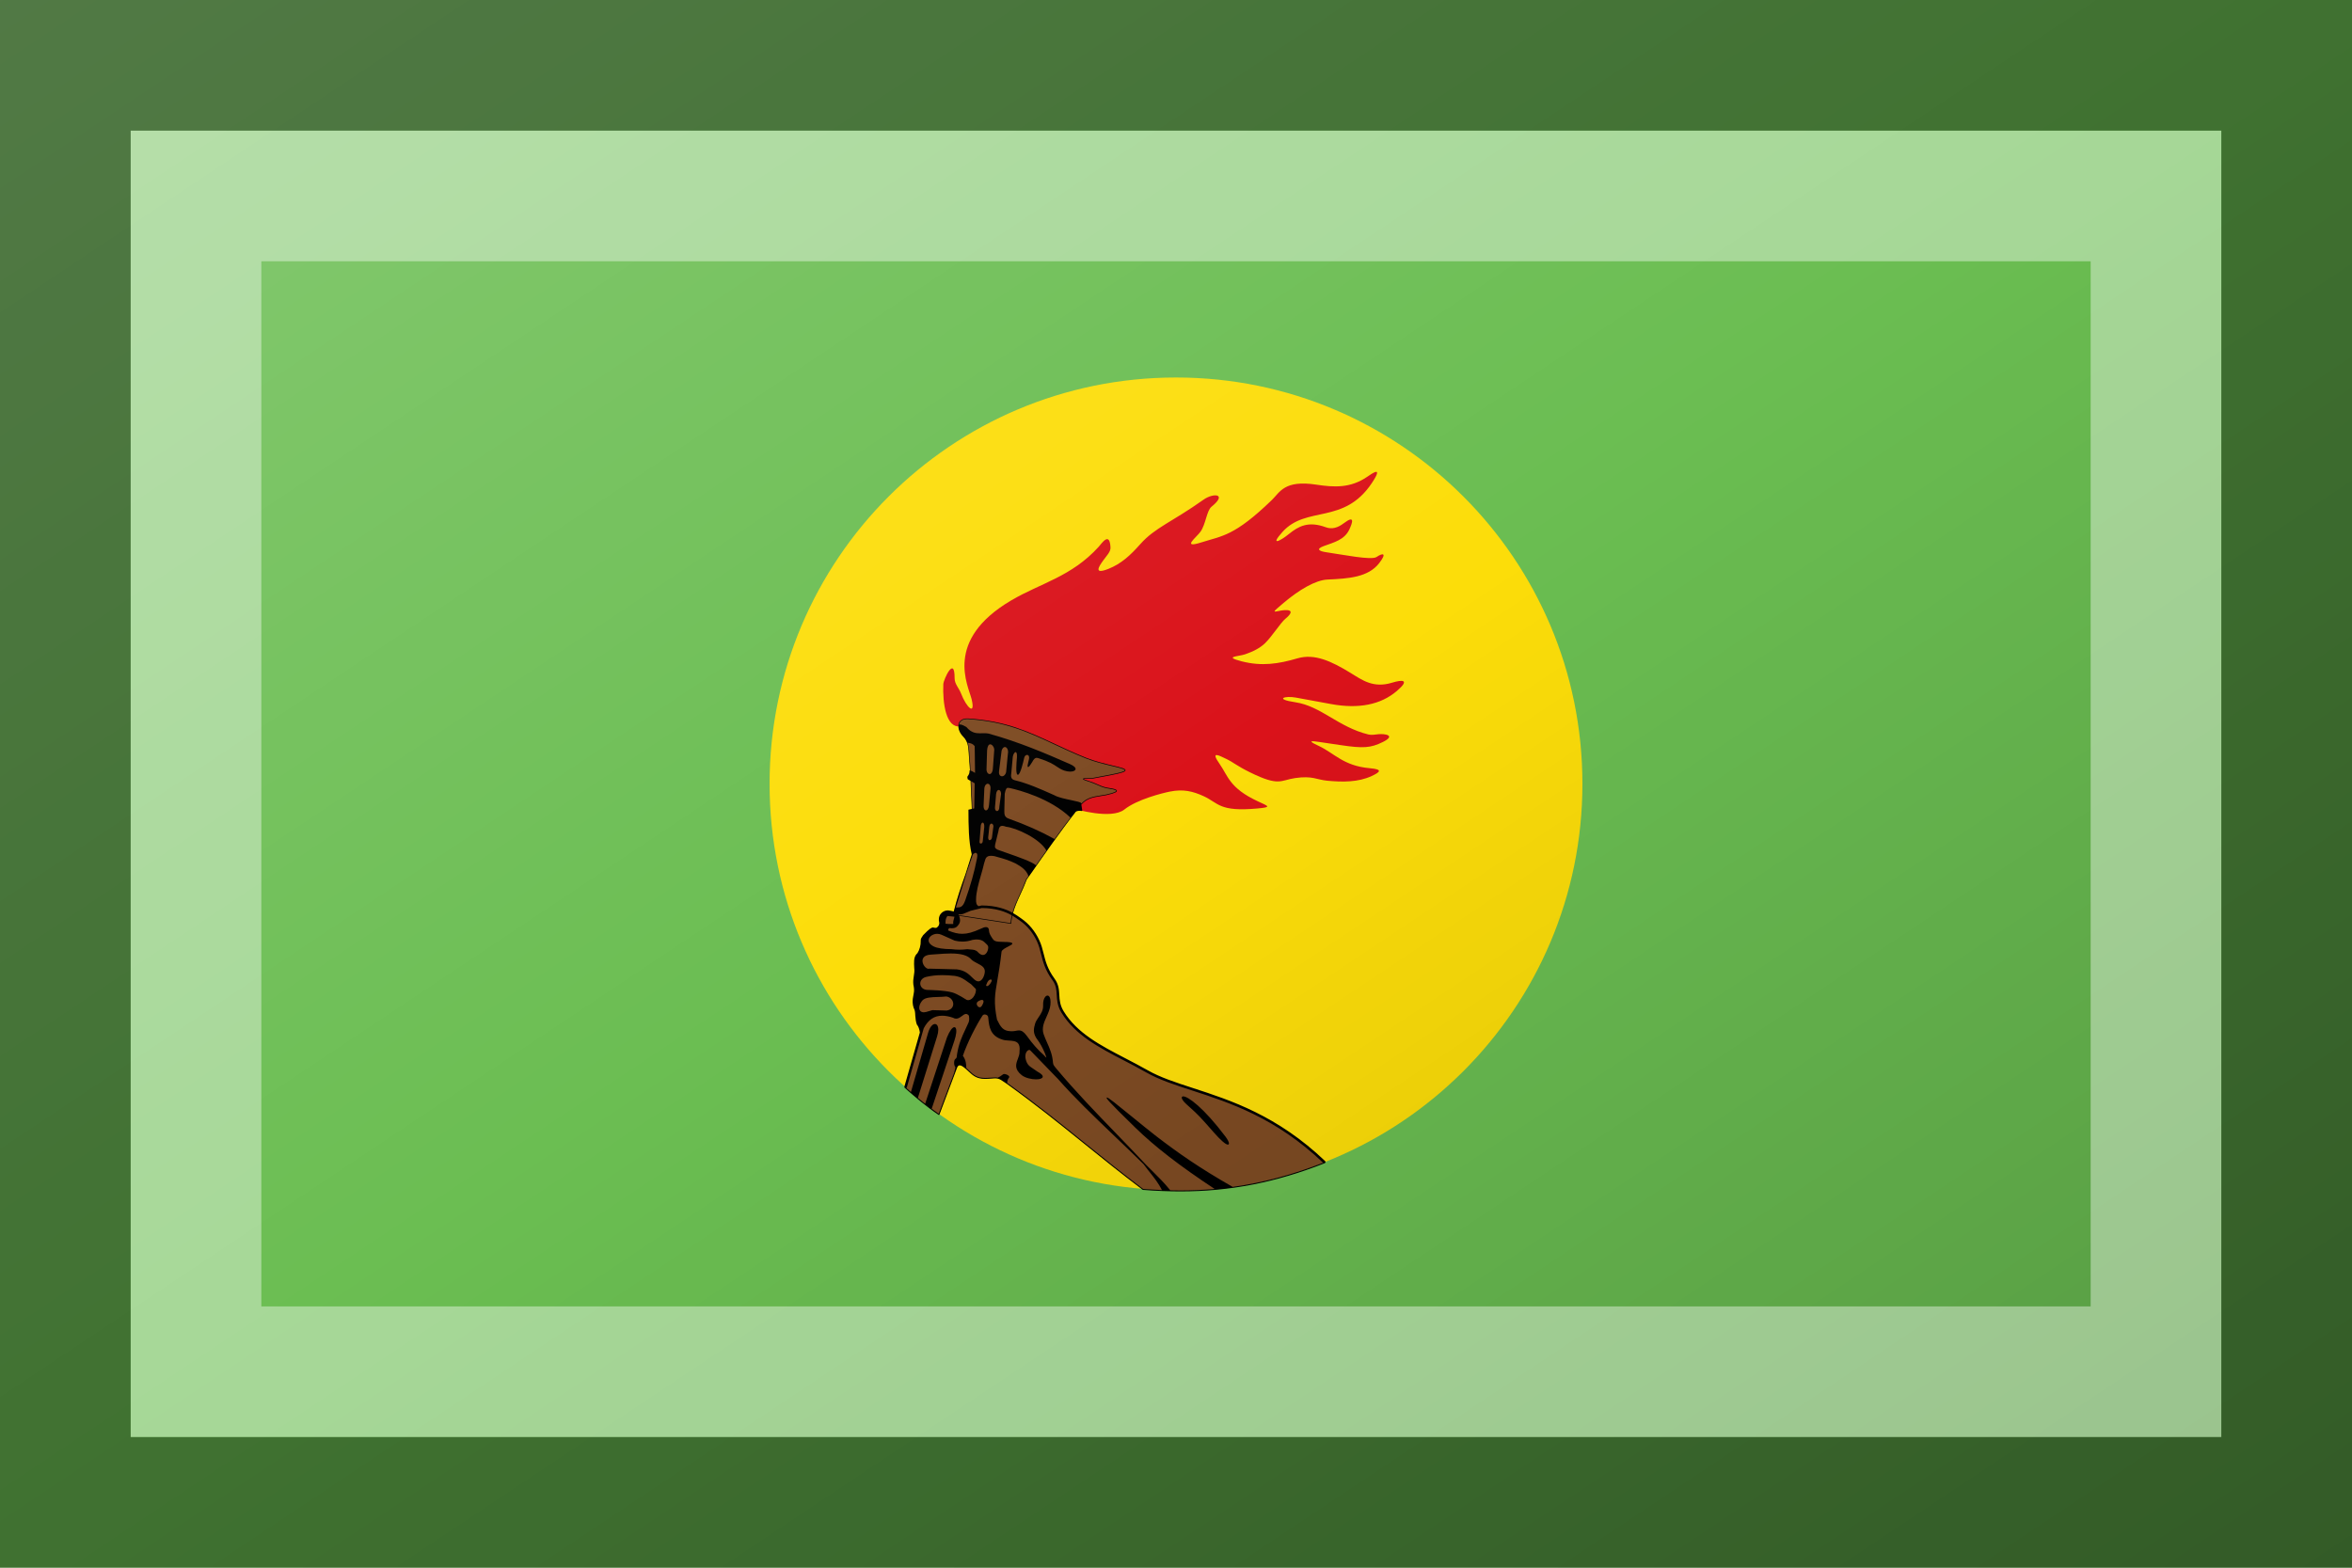 <?xml version="1.0"?>
<svg xmlns="http://www.w3.org/2000/svg" xmlns:xlink="http://www.w3.org/1999/xlink" version="1.1" width="540" height="360" viewBox="0 0 540 360">
<!-- Generated by Kreative Vexillo v1.0 -->
<style>
.black{fill:rgb(0,0,0);}
.brown{fill:rgb(125,75,35);}
.green{fill:rgb(106,189,81);}
.red{fill:rgb(218,18,26);}
.yellow{fill:rgb(252,221,9);}
</style>
<defs>
<path id="disc" d="M 259.601 130.025 C 259.588 201.6 201.553 259.613 129.977 259.6 C 58.419 259.588 0.414 201.582 0.401 130.025 C 0.388 58.449 58.401 0.414 129.977 0.401 C 201.553 0.388 259.588 58.401 259.601 129.977 C 259.601 129.993 259.601 130.009 259.601 130.025 Z"/>
<path id="fire" d="M 61.191 111.658 C 56.681 112.287 55.541 104.318 55.801 98.186 C 55.861 96.794 59.434 88.868 59.405 96.326 C 59.398 98.157 60.785 99.436 61.426 101.115 C 63.176 105.7 66.137 108.453 64.823 102.989 C 63.79 98.691 55.812 84.229 77.478 71.476 C 86.875 65.945 96.676 63.954 105.364 54.373 C 106.317 53.322 108.852 49.376 109.113 54.607 C 109.184 56.021 107.906 57.171 106.653 58.941 C 105.484 60.592 103.559 63.403 108.528 61.402 C 112.546 59.783 115.408 57.162 118.604 53.553 C 123.3 48.251 128.734 46.506 138.758 39.378 C 141.908 37.137 146.513 37.418 141.335 41.604 C 139.777 42.863 139.518 47.16 137.82 49.57 C 136.53 51.4 131.531 55.087 138.172 52.967 C 144.737 50.871 148.597 51.052 160.592 39.446 C 163.131 36.99 164.549 33.012 174.728 34.575 C 180.531 35.465 185.619 35.687 190.898 32.115 C 192.392 31.104 196.383 28.183 192.421 34.106 C 183.502 47.444 171.573 41.169 163.961 49.646 C 159.888 54.183 163.051 52.696 166.059 50.272 C 168.996 47.905 172.106 46.088 177.775 48.164 C 179.726 48.878 181.561 48.353 183.517 46.875 C 187.178 44.106 186.265 46.743 185.274 48.867 C 183.742 52.152 180.443 52.956 177.189 54.138 C 174.505 55.113 175.614 55.799 177.892 56.13 C 183.388 56.927 192.322 58.749 193.944 57.653 C 196.056 56.225 197.309 56.373 194.764 59.644 C 191.293 64.105 185.067 64.547 178.335 64.839 C 174.437 65.008 169.171 68.176 164.301 72.296 C 160.49 75.52 160.805 75.242 163.363 74.756 C 164.696 74.503 168.877 74.051 164.844 77.385 C 163.344 78.624 160.589 83.04 158.326 85.21 C 156.796 86.677 154.585 87.821 151.998 88.697 C 149.898 89.408 144.985 89.385 150.943 90.923 C 157.322 92.569 162.637 91.757 168.73 89.972 C 174.179 88.374 179.548 90.871 185.743 94.671 C 189.343 96.88 192.911 99.581 198.9 97.738 C 202.241 96.709 204.711 96.736 200.388 100.411 C 195.305 104.735 188.301 106.18 179.479 104.558 C 175.723 103.868 171.967 103.178 168.211 102.487 C 164.689 101.84 161.261 102.963 168.046 103.978 C 176.277 105.209 181.718 111.886 191.327 114.25 C 192.411 114.517 193.475 114.272 194.558 114.167 C 196.472 113.981 200.334 114.482 195.967 116.652 C 192.012 118.617 189.592 118.702 182.462 117.646 C 180.224 117.315 177.987 116.983 175.751 116.652 C 173.192 116.273 171.727 116.149 175.337 117.812 C 180.514 120.198 183.322 124.27 191.824 125.018 C 195.927 125.38 195.22 126.194 192.404 127.504 C 188.111 129.501 183.137 129.473 178.153 128.995 C 174.869 128.68 173.5 127.345 167.963 128.166 C 163.256 128.864 162.929 130.885 153.795 126.427 C 149.343 124.254 148.248 123.09 146.007 122.037 C 143.716 120.96 140.84 119.306 143.935 123.693 C 146.562 127.416 147.038 131.365 156.032 135.539 C 159.626 137.207 160.579 137.432 155.949 137.857 C 143.771 138.982 143.593 136.139 138.882 133.965 C 135.39 132.354 132.292 131.609 128.028 132.475 C 125.628 132.961 117.624 134.945 113.529 138.19 C 109.355 141.496 97.697 137.998 97.697 137.998 C 106.482 121.159 74.995 111.416 61.191 111.658 L 61.191 111.658 Z"/>
<path id="thf" d="M 177.383 250.838 C 153.575 260.242 134.883 260.518 119.466 259.35 C 103.294 247.127 92.631 237.412 76.144 225.555 C 73.294 223.617 73.619 223.652 70.106 223.918 C 66.004 224.227 65.135 222.555 63.048 220.779 C 61.892 219.799 60.674 218.875 60.023 220.539 L 54.405 235.467 C 50.541 232.861 46.943 229.811 43.624 226.871 L 48.688 209.393 C 48.402 206.022 48.022 202.774 46.849 199.557 L 47.771 185.508 L 51.733 177.399 L 54.964 175.492 L 56.29 171.268 L 59.18 170.951 C 60.662 164.666 63.453 157.856 65.557 151.322 C 65.006 141.188 64.908 131.205 64.062 120.973 C 63.87 118.651 64.011 116.686 62.14 114.79 C 60.053 112.676 59.923 109.012 63.8 109.266 C 80.023 110.327 87.562 116.248 101.213 121.747 C 109.51 125.088 120.194 125.052 108.91 127.189 L 103.345 128.244 C 102.518 128.4 98.154 127.928 101.997 129.122 C 104.827 130.001 105.666 130.807 107.856 131.289 C 108.628 131.459 114.702 131.988 107.738 133.516 C 103.607 134.264 101.265 134.092 98.801 137.777 C 92.297 145.857 82.39 160.508 82.312 160.459 C 80.772 164.652 78.799 167.805 77.846 171.58 C 78.927 172.193 79.749 172.809 80.399 173.256 C 82.939 175.006 84.774 177.35 86.033 180.049 C 87.794 183.826 87.291 187.385 90.922 192.35 C 93.46 195.82 91.308 198.637 93.821 202.746 C 99.431 211.916 110.168 215.729 120.831 221.799 C 133.466 228.99 155.098 229.576 177.383 250.838 Z"/>
<path id="ths" d="M 132.319 229.682 C 133.789 229.682 138.743 233.168 145.784 242.519 C 146.436 243.387 147.057 244.465 146.843 244.894 C 146.787 245.006 146.68 245.066 146.539 245.066 C 145.863 245.066 144.242 243.664 142.092 241.217 C 137.375 235.848 137.151 235.647 134.416 233.17 C 134.088 232.873 133.724 232.543 133.311 232.168 C 132.24 231.193 131.698 230.359 131.862 229.935 C 131.907 229.818 132.023 229.682 132.319 229.682 Z M 177.562 250.891 C 177.53 250.924 177.491 250.947 177.451 250.967 C 177.445 250.971 177.445 250.978 177.44 250.981 C 161.881 257.127 147.255 259.988 131.409 259.988 C 127.681 259.988 123.77 259.83 119.454 259.504 C 119.425 259.5 119.397 259.49 119.374 259.473 C 112.398 254.201 106.407 249.363 100.613 244.684 C 92.804 238.377 85.429 232.422 76.055 225.68 L 75.536 225.326 C 73.308 223.801 73.328 223.826 70.395 224.051 L 70.118 224.072 C 69.787 224.096 69.469 224.109 69.17 224.109 C 66.413 224.109 65.263 223.033 63.931 221.787 C 63.622 221.498 63.304 221.199 62.949 220.897 C 62.28 220.33 61.582 219.775 61.034 219.775 C 60.665 219.775 60.382 220.043 60.166 220.594 L 54.548 235.522 C 54.531 235.565 54.496 235.6 54.451 235.613 C 54.407 235.629 54.358 235.621 54.319 235.594 C 50.338 232.91 46.627 229.736 43.522 226.986 C 43.518 226.983 43.521 226.975 43.517 226.971 C 43.402 226.869 43.346 226.709 43.391 226.553 L 48.319 209.311 C 48.211 208.311 47.816 207.229 47.401 206.83 C 47.391 206.82 47.382 206.807 47.377 206.793 C 47.043 205.928 46.911 204.742 46.859 203.899 L 46.845 203.623 C 46.807 202.891 46.772 202.197 46.363 201.488 C 46.016 200.422 45.801 199.424 46.352 196.932 C 46.586 195.875 46.464 195.088 46.249 194.008 C 46.151 192.983 46.227 192.244 46.402 191.235 C 46.529 190.498 46.655 189.633 46.529 188.709 C 46.481 187.875 46.445 187.067 46.509 186.264 C 46.594 185.252 46.899 184.592 47.562 183.983 C 48.21 183.006 48.641 181.424 48.595 180.153 C 48.571 179.492 48.699 179.295 49.08 178.711 C 49.161 178.586 49.255 178.442 49.363 178.27 C 51.345 176.221 52.033 175.813 52.506 175.813 C 52.64 175.813 52.754 175.846 52.863 175.879 C 52.977 175.912 53.094 175.946 53.245 175.946 C 53.4 175.946 53.572 175.91 53.772 175.836 C 53.847 175.729 53.933 175.647 54.017 175.567 C 54.238 175.354 54.467 175.135 54.526 174.375 C 54.217 173.301 54.367 172.28 54.951 171.498 C 55.479 170.791 56.324 170.367 57.212 170.365 C 57.213 170.365 57.213 170.365 57.213 170.365 C 57.281 170.367 57.32 170.369 57.364 170.371 H 57.39 C 58.047 170.449 58.623 170.569 59.107 170.719 L 59.174 170.512 C 60.096 166.737 61.48 162.744 62.86 158.844 L 64.863 152.491 C 63.858 148.285 63.836 143.248 63.815 138.377 V 138.319 C 63.814 138.272 63.848 138.229 63.895 138.219 L 64.887 138.0 C 64.774 135.055 64.648 132.07 64.49 129.064 L 63.629 128.566 C 63.605 128.552 63.587 128.527 63.581 128.5 C 63.569 128.448 63.557 128.396 63.545 128.345 C 63.473 128.041 63.404 127.753 63.573 127.562 C 63.909 127.178 64.223 126.482 64.166 125.794 C 64.163 125.76 64.178 125.726 64.206 125.705 C 64.234 125.685 64.27 125.68 64.301 125.691 C 64.202 124.123 64.09 122.552 63.961 120.981 C 63.935 120.672 63.915 120.368 63.896 120.07 C 63.77 118.143 63.662 116.478 62.067 114.862 C 60.817 113.596 60.279 111.795 60.787 110.58 C 61.172 109.658 62.11 109.151 63.427 109.151 C 63.549 109.151 63.676 109.155 63.807 109.164 C 75.689 109.941 82.917 113.319 91.287 117.232 C 94.383 118.679 97.585 120.175 101.251 121.652 C 104.133 122.813 107.243 123.55 109.743 124.144 C 112.633 124.829 113.91 125.154 113.898 125.669 C 113.889 126.09 113.054 126.508 108.929 127.29 L 103.364 128.344 C 103.22 128.371 102.981 128.383 102.563 128.383 C 102.42 128.383 102.269 128.381 102.116 128.381 C 101.959 128.379 101.799 128.378 101.644 128.378 C 100.927 128.378 100.654 128.414 100.562 128.451 C 100.639 128.518 100.933 128.685 102.027 129.025 C 103.357 129.438 104.254 129.837 105.046 130.189 C 105.946 130.59 106.723 130.936 107.877 131.19 C 107.973 131.211 108.156 131.238 108.387 131.272 C 109.833 131.488 111.131 131.723 111.148 132.225 C 111.158 132.524 110.782 132.953 107.76 133.615 C 107.168 133.723 106.622 133.809 106.095 133.893 C 103.473 134.311 101.608 134.615 99.825 136.615 L 100.109 138.539 C 100.114 138.572 100.103 138.604 100.08 138.627 C 100.057 138.65 100.023 138.66 99.992 138.654 C 99.726 138.613 99.477 138.594 99.253 138.594 C 98.713 138.594 98.335 138.715 98.037 138.902 C 93.328 144.885 87.255 153.594 84.245 157.908 C 82.918 159.811 82.543 160.35 82.406 160.502 C 81.77 162.233 81.06 163.778 80.374 165.272 C 79.469 167.24 78.604 169.141 78.036 171.215 C 78.907 171.709 79.615 172.205 80.203 172.619 L 80.632 172.92 C 83.103 174.621 85.045 176.963 86.404 179.877 C 87.07 181.305 87.413 182.672 87.776 184.121 C 88.381 186.539 89.008 189.039 91.252 192.11 C 92.601 193.953 92.698 195.664 92.791 197.319 C 92.882 198.922 92.975 200.58 94.171 202.533 C 98.455 209.537 105.911 213.41 113.804 217.51 C 116.145 218.727 118.567 219.985 120.979 221.358 C 124.977 223.635 129.84 225.215 135.471 227.047 C 147.429 230.934 162.312 235.774 177.549 250.313 C 177.712 250.469 177.719 250.727 177.562 250.891 Z M 82.975 159.369 C 82.952 159.355 82.927 159.346 82.918 159.32 C 82.304 157.51 80.606 156.361 78.863 155.391 C 76.575 154.305 74.881 153.836 73.244 153.383 C 72.862 153.277 72.481 153.172 72.092 153.06 C 71.698 152.99 71.334 152.955 71.02 152.955 C 69.498 152.955 69.266 153.793 69.021 154.682 C 68.96 154.9 68.898 155.127 68.815 155.338 C 68.533 156.596 68.152 157.92 67.784 159.199 C 67.032 161.809 66.255 164.51 66.245 166.902 C 66.211 167.937 66.351 168.668 67.089 169.014 L 67.957 168.801 C 67.989 168.791 68.016 168.791 68.058 168.789 C 72.714 168.822 75.755 169.949 77.853 171.109 C 78.424 169.043 79.286 167.148 80.187 165.187 C 80.873 163.693 81.582 162.15 82.217 160.424 L 82.241 160.357 H 82.269 C 82.349 160.256 82.605 159.897 82.975 159.369 Z M 68.103 169.607 L 64.523 170.488 C 63.713 170.811 62.905 171.139 62.118 171.479 C 61.647 171.602 61.254 171.658 60.901 171.658 C 60.786 171.658 60.698 171.639 60.598 171.627 C 60.645 171.701 60.691 171.781 60.736 171.869 L 77.241 174.401 C 77.317 173.539 77.454 172.721 77.637 171.93 C 75.622 170.787 72.679 169.648 68.103 169.607 Z M 68.355 142.356 V 142.258 C 68.355 142.258 68.355 142.258 68.354 142.258 L 68.347 142.356 C 68.045 142.363 67.721 142.881 67.712 143.824 L 67.361 148.346 C 67.322 148.596 67.357 148.789 67.462 148.912 C 67.535 148.998 67.641 149.045 67.76 149.045 C 68.057 149.045 68.375 148.774 68.382 148.274 L 68.855 143.813 C 68.917 142.928 68.688 142.58 68.587 142.471 C 68.515 142.394 68.437 142.356 68.355 142.356 Z M 71.149 142.682 V 142.58 L 71.14 142.682 C 70.852 142.685 70.523 142.99 70.461 143.83 L 70.11 147.117 C 70.121 147.658 70.29 147.976 70.574 147.976 C 70.895 147.976 71.301 147.572 71.316 147.103 L 71.725 143.932 C 71.826 143.531 71.771 143.166 71.578 142.918 C 71.46 142.768 71.304 142.682 71.149 142.682 Z M 72.018 119.51 C 72.127 118.979 71.962 118.367 71.589 117.901 C 71.337 117.587 71.038 117.404 70.766 117.4 L 70.755 117.299 V 117.4 C 70.21 117.4 69.847 118.109 69.759 119.346 L 69.587 124.999 C 69.516 125.663 69.657 126.242 69.975 126.597 C 70.143 126.783 70.347 126.886 70.551 126.886 C 71.024 126.886 71.592 126.317 71.635 124.712 L 72.018 119.51 Z M 68.879 131.59 L 68.65 136.799 C 68.599 137.443 68.72 137.975 68.982 138.258 C 69.105 138.391 69.25 138.461 69.403 138.461 C 69.854 138.461 70.333 137.848 70.378 136.676 L 70.845 131.687 C 70.902 131.051 70.785 130.533 70.515 130.229 C 70.367 130.064 70.185 129.975 69.987 129.97 L 69.971 129.872 H 69.971 V 129.97 C 69.471 129.97 68.936 130.525 68.879 131.59 Z M 88.666 151.256 C 86.538 147.43 78.982 144.016 75.86 143.693 C 75.85 143.693 75.842 143.691 75.833 143.688 C 75.323 143.488 74.938 143.397 74.62 143.397 C 74.164 143.397 73.542 143.565 73.395 145.006 L 72.333 149.357 C 72.115 150.416 72.464 150.617 72.869 150.85 C 72.949 150.897 73.03 150.944 73.105 150.994 C 74.053 151.342 75.075 151.699 76.155 152.076 C 80.044 153.438 84.055 154.842 85.345 155.975 C 86.308 154.598 87.44 152.984 88.666 151.256 Z M 73.457 131.947 V 131.848 L 73.448 131.947 C 73.142 131.953 72.743 132.309 72.63 133.291 L 72.286 137.422 C 72.239 137.889 72.327 138.27 72.532 138.496 C 72.751 138.74 73.084 138.738 73.32 138.5 C 73.551 138.264 73.673 137.85 73.664 137.332 L 74.213 133.266 C 74.22 132.789 74.09 132.373 73.856 132.135 C 73.735 132.012 73.598 131.947 73.457 131.947 Z M 75.432 118.254 V 118.154 L 75.425 118.254 C 74.992 118.26 74.613 118.686 74.387 119.426 L 73.567 126.029 C 73.491 126.728 73.686 127.111 73.864 127.309 C 74.033 127.498 74.264 127.601 74.515 127.601 C 75.026 127.601 75.631 127.177 75.828 126.231 L 76.382 120.502 C 76.548 119.755 76.435 119.053 76.082 118.613 C 75.897 118.382 75.666 118.254 75.432 118.254 Z M 96.347 140.752 C 96.331 140.748 96.314 140.744 96.302 140.732 C 89.816 134.565 79.949 131.998 77.079 131.357 C 77.077 131.357 77.075 131.357 77.072 131.357 C 76.973 131.357 76.854 131.334 76.739 131.311 C 76.621 131.287 76.509 131.266 76.401 131.266 C 76.062 131.266 75.677 131.492 75.385 133.182 L 75.264 138.289 C 75.265 138.381 75.264 138.475 75.263 138.568 C 75.254 139.58 75.247 140.533 76.495 141.037 C 82.112 143.041 86.812 145.131 91.278 147.604 C 92.96 145.273 94.701 142.906 96.347 140.752 Z M 63.172 111.894 C 64.713 113.724 66.186 113.877 67.444 113.877 C 67.68 113.877 67.916 113.871 68.151 113.864 C 68.388 113.858 68.626 113.852 68.863 113.852 C 69.423 113.852 69.856 113.888 70.264 113.971 C 79.838 116.624 88.314 120.231 96.177 123.696 C 97.438 124.252 98.073 124.842 97.965 125.356 C 97.868 125.814 97.209 126.099 96.246 126.099 C 95.637 126.099 94.981 125.983 94.348 125.762 C 93.345 125.411 92.742 125.007 92.044 124.54 C 90.956 123.81 89.601 122.902 86.033 121.783 C 85.875 121.734 85.725 121.709 85.588 121.709 C 84.916 121.709 84.574 122.3 84.244 122.873 L 84.156 123.025 C 83.285 124.445 83.019 124.641 82.862 124.641 C 82.809 124.641 82.761 124.618 82.728 124.576 C 82.596 124.407 82.693 123.921 82.931 122.927 C 82.968 122.771 83.005 122.619 83.036 122.48 C 83.228 121.823 83.21 121.301 82.986 121.002 C 82.872 120.851 82.707 120.767 82.52 120.767 C 82.158 120.767 81.722 121.09 81.591 121.707 C 81.317 122.974 80.362 127.107 79.577 127.107 C 79.525 127.107 79.447 127.09 79.374 127.01 C 78.916 126.505 79.072 123.765 79.283 121.555 C 79.352 120.467 79.16 120.088 79.039 119.96 C 78.985 119.902 78.927 119.874 78.861 119.874 C 78.553 119.874 78.118 120.468 77.961 121.353 L 77.491 126.497 C 77.323 127.555 77.282 128.525 78.587 128.844 C 82.775 129.867 86.788 131.656 90.669 133.389 L 91.247 133.645 C 92.338 134.307 94.693 134.803 96.585 135.201 C 98.452 135.594 99.519 135.83 99.739 136.121 C 99.749 136.135 99.756 136.15 99.759 136.168 L 99.786 136.352 C 101.573 134.414 103.447 134.109 106.063 133.691 C 106.589 133.607 107.134 133.521 107.72 133.414 C 110.644 132.773 110.949 132.373 110.944 132.23 C 110.931 131.857 109.061 131.58 108.358 131.475 C 108.122 131.439 107.936 131.412 107.834 131.389 C 106.659 131.131 105.873 130.781 104.963 130.376 C 104.177 130.026 103.285 129.629 101.967 129.22 C 100.422 128.74 100.314 128.565 100.337 128.416 C 100.365 128.228 100.658 128.173 101.644 128.173 C 101.8 128.173 101.96 128.175 102.117 128.176 C 102.27 128.177 102.421 128.178 102.563 128.178 C 102.832 128.178 103.161 128.174 103.326 128.143 L 108.891 127.088 C 112.07 126.486 113.687 126.007 113.694 125.664 C 113.703 125.293 111.756 124.831 109.696 124.342 C 107.19 123.747 104.07 123.008 101.175 121.841 C 97.504 120.362 94.299 118.864 91.201 117.416 C 82.85 113.513 75.637 110.142 63.793 109.368 C 62.331 109.274 61.366 109.726 60.976 110.659 C 60.906 110.826 60.864 111.007 60.836 111.195 C 61.12 110.895 61.812 111.097 63.145 111.871 C 63.155 111.877 63.165 111.885 63.172 111.894 Z M 64.512 125.772 C 64.953 125.946 65.402 126.151 65.923 126.516 L 65.806 117.971 C 65.214 117.215 64.637 117.097 64.025 116.972 C 63.882 116.943 63.733 116.91 63.586 116.872 C 63.948 117.875 64.026 118.921 64.1 120.057 C 64.119 120.354 64.139 120.656 64.164 120.965 C 64.297 122.568 64.411 124.172 64.512 125.772 Z M 65.09 137.955 L 65.659 137.828 L 65.804 129.824 L 64.701 129.186 C 64.856 132.137 64.979 135.065 65.09 137.955 Z M 59.812 169.453 C 59.952 169.441 60.09 169.438 60.224 169.434 C 61.18 169.402 62.005 169.373 62.768 167.219 C 64.496 162.383 65.722 158.02 66.515 153.879 C 66.695 152.971 66.684 152.434 66.479 152.184 C 66.369 152.049 66.195 151.99 65.94 152.01 L 65.3 152.41 C 64.665 154.328 63.985 156.276 63.312 158.174 L 59.812 169.453 Z M 56.498 174.6 C 56.959 174.688 57.417 174.707 57.997 174.707 C 58.275 174.707 58.589 174.701 58.957 174.697 H 58.974 C 58.899 173.943 59.042 173.494 59.17 173.098 C 59.246 172.861 59.318 172.639 59.334 172.371 L 57.104 172.15 C 56.636 172.836 56.494 173.273 56.498 174.6 Z M 52.723 181.85 C 53.853 182.418 55.767 182.715 58.413 182.731 C 60.101 182.953 61.775 182.953 63.438 182.732 C 63.442 182.732 63.447 182.731 63.451 182.731 C 63.457 182.731 63.464 182.732 63.471 182.732 C 63.777 182.793 64.1 182.811 64.441 182.832 C 65.281 182.881 66.149 182.934 66.774 183.619 C 67.356 184.26 67.916 184.584 68.437 184.582 C 69.429 184.582 70.049 183.393 70.129 182.272 C 70.173 181.674 69.864 181.387 69.436 180.992 C 69.292 180.861 69.144 180.725 68.996 180.563 C 68.387 179.94 67.564 179.635 66.483 179.635 C 66.065 179.635 65.615 179.68 65.109 179.772 C 64.05 180.129 62.962 180.313 61.889 180.313 C 61.084 180.313 60.26 180.209 59.44 180.006 L 55.206 178.125 C 54.776 177.934 54.323 177.836 53.857 177.834 C 52.562 177.834 51.377 178.596 51.147 179.568 C 50.947 180.414 51.521 181.246 52.723 181.85 Z M 69.44 194.236 C 69.506 194.43 69.608 194.525 69.728 194.56 C 69.738 194.514 69.773 194.476 69.822 194.476 C 70.338 194.476 71.249 193.221 71.249 192.654 C 71.249 192.609 71.242 192.547 71.209 192.51 C 71.183 192.478 71.137 192.465 71.073 192.465 C 71.023 192.465 70.987 192.426 70.978 192.379 C 70.832 192.396 70.649 192.451 70.397 192.584 C 69.914 192.998 69.711 193.553 69.44 194.236 Z M 49.161 186.518 C 49.194 187.695 50.205 188.99 51.092 188.99 C 51.182 188.99 51.268 188.977 51.35 188.949 C 51.36 188.945 51.371 188.943 51.382 188.943 C 51.383 188.943 51.384 188.943 51.385 188.943 L 60.168 189.172 C 62.595 189.535 63.645 190.369 65.463 192.187 C 65.998 192.723 66.509 192.994 66.982 192.994 C 68.305 192.994 69.034 190.883 69.038 189.799 C 69.043 188.49 67.886 187.889 66.662 187.252 C 66.002 186.908 65.32 186.555 64.786 186.072 C 63.643 184.724 61.557 184.103 58.209 184.103 H 58.169 C 56.722 184.105 55.24 184.217 53.807 184.324 C 53.121 184.377 52.473 184.426 51.854 184.459 C 49.465 184.594 49.141 185.807 49.161 186.518 Z M 68.57 199.143 C 68.468 198.955 68.258 198.912 68.101 198.912 L 68.094 198.81 V 198.912 C 67.971 198.912 67.839 198.935 67.701 198.982 C 66.728 199.31 66.34 199.756 66.478 200.381 C 66.643 200.912 67.012 201.26 67.417 201.26 C 67.659 201.26 67.878 201.127 68.034 200.885 C 68.733 199.801 68.67 199.328 68.57 199.143 Z M 48.464 193.945 C 48.587 194.838 49.382 195.736 50.879 195.736 H 50.91 C 50.91 195.736 50.911 195.736 50.911 195.736 C 50.911 195.736 50.912 195.736 50.912 195.736 C 50.965 195.736 56.289 195.803 58.793 196.562 C 60.358 197.037 63.034 198.762 63.259 198.908 C 63.988 199.139 64.75 198.824 65.358 198.053 C 65.978 197.266 66.322 196.143 66.165 195.424 L 64.667 193.92 C 64.307 193.691 63.952 193.432 63.608 193.178 C 62.521 192.379 61.397 191.551 59.449 191.25 C 58.022 191.088 56.727 191.01 55.496 191.01 H 55.415 C 53.546 191.016 51.852 191.209 50.233 191.6 C 48.842 191.992 48.341 193.06 48.464 193.945 Z M 50.297 202.768 L 52.291 202.182 C 52.302 202.178 52.312 202.174 52.323 202.176 L 56.89 202.299 C 58.409 202.072 58.963 201.076 58.969 200.221 C 58.975 199.207 58.223 198.059 56.77 197.816 C 55.947 197.92 55.025 197.947 54.135 197.973 C 52.075 198.033 49.945 198.094 49.089 199.135 C 48.214 200.201 47.898 201.346 48.266 202.123 C 48.577 202.781 49.346 203.029 50.297 202.768 Z M 62.897 208.188 C 63.211 207.518 63.536 206.824 63.882 206.047 C 64.143 205.297 64.065 204.625 63.954 203.928 H 63.953 C 63.648 203.567 63.348 203.391 63.037 203.391 C 62.613 203.391 62.187 203.711 61.736 204.049 C 61.208 204.445 60.61 204.895 59.9 204.895 C 59.56 204.895 59.227 204.797 58.883 204.592 C 57.645 204.17 56.482 203.951 55.445 203.951 C 52.876 203.951 50.969 205.262 49.548 207.988 L 44.178 226.778 C 44.149 226.875 44.084 226.949 44.004 227.0 C 44.477 227.418 44.976 227.852 45.474 228.283 L 50.972 209.346 C 51.468 207.678 52.312 206.6 53.123 206.6 C 53.408 206.6 53.658 206.736 53.846 206.994 C 54.329 207.654 54.319 208.988 53.819 210.564 L 47.691 230.162 C 48.446 230.791 49.22 231.414 50.015 232.039 L 56.967 210.881 C 57.804 208.826 58.683 207.604 59.32 207.604 C 59.48 207.604 59.619 207.68 59.722 207.822 C 60.139 208.404 59.973 210.028 59.286 212.057 L 52.093 233.627 C 52.83 234.172 53.57 234.715 54.33 235.231 L 59.221 222.237 C 59.308 221.822 59.398 221.52 59.474 221.278 C 59.585 220.916 59.66 220.674 59.644 220.309 C 59.316 219.994 59.224 219.326 59.247 218.838 C 59.271 218.303 59.42 217.891 59.646 217.735 C 60.067 217.491 60.099 217.114 60.139 216.635 C 60.148 216.53 60.157 216.424 60.17 216.315 C 60.726 212.822 61.684 210.777 62.897 208.188 Z M 125.527 259.555 C 124.403 257.369 122.976 255.561 121.591 253.812 C 120.949 253.002 120.285 252.164 119.667 251.307 L 114.99 246.754 C 113.285 245.1 111.534 243.424 109.84 241.805 C 103.874 236.096 97.705 230.191 92.373 224.139 L 83.528 215.004 C 83.239 214.703 82.699 214.92 82.354 215.451 C 82.152 215.764 81.56 216.928 82.407 218.812 C 82.84 219.777 83.338 220.107 84.43 220.83 C 84.807 221.08 85.275 221.391 85.83 221.789 C 87.049 222.443 87.612 223.021 87.491 223.502 C 87.373 223.969 86.583 224.248 85.378 224.248 C 83.982 224.248 82.041 223.848 80.849 222.953 C 78.335 220.984 78.958 219.338 79.559 217.746 C 79.853 216.969 80.157 216.166 80.1 215.322 C 80.234 214.127 80.082 213.297 79.637 212.766 C 79.01 212.02 77.847 211.949 76.722 211.881 C 75.974 211.834 75.201 211.787 74.571 211.545 C 70.719 210.332 70.413 207.346 70.168 204.945 L 70.142 204.693 C 70.139 203.996 69.781 203.645 69.051 203.545 C 68.821 203.565 68.542 203.6 68.317 203.883 C 66.373 206.867 63.515 212.381 62.04 216.731 C 63.042 218.07 63.103 219.494 63.138 220.654 C 63.141 220.658 63.144 220.66 63.147 220.662 C 63.508 220.971 63.83 221.272 64.141 221.563 C 65.478 222.815 66.535 223.803 69.17 223.803 C 69.461 223.803 69.772 223.789 70.095 223.766 L 70.372 223.744 C 71.211 223.68 71.818 223.635 72.308 223.635 C 72.654 223.635 72.94 223.66 73.207 223.715 C 73.22 223.705 73.219 223.684 73.235 223.68 C 73.495 223.609 74.091 223.232 74.87 222.643 C 74.956 222.576 75.079 222.543 75.235 222.543 C 75.751 222.543 76.621 222.928 76.805 223.322 C 76.863 223.447 76.849 223.57 76.766 223.668 C 76.222 224.315 76.182 225.09 76.167 225.383 C 76.167 225.383 76.167 225.383 76.167 225.385 L 76.231 225.428 C 85.615 232.178 92.994 238.137 100.806 244.445 C 106.588 249.115 112.566 253.942 119.522 259.201 C 121.611 259.359 123.603 259.475 125.527 259.555 Z M 176.927 250.852 C 161.844 236.484 147.082 231.682 135.218 227.824 C 129.545 225.979 124.645 224.387 120.574 222.068 C 118.175 220.703 115.761 219.449 113.427 218.236 C 105.43 214.082 97.875 210.158 93.472 202.961 C 92.17 200.832 92.066 198.99 91.974 197.365 C 91.883 195.758 91.798 194.24 90.592 192.592 C 88.252 189.393 87.606 186.815 86.982 184.32 C 86.629 182.91 86.295 181.58 85.663 180.223 C 84.366 177.441 82.517 175.211 80.168 173.594 L 79.732 173.287 C 79.207 172.918 78.58 172.481 77.822 172.037 C 77.641 172.834 77.507 173.658 77.435 174.525 L 77.426 174.635 L 60.837 172.092 C 61.175 172.881 61.328 173.984 60.778 174.75 L 60.679 174.891 C 60.258 175.49 59.86 176.057 58.453 176.057 C 58.208 176.057 57.934 176.039 57.637 176.004 C 57.385 176.363 57.297 176.617 57.369 176.777 C 59.042 177.496 60.467 177.832 61.853 177.832 C 63.517 177.83 65.26 177.355 67.682 176.242 C 68.418 175.869 68.986 175.688 69.414 175.688 C 69.957 175.688 70.277 175.992 70.34 176.572 C 70.418 177.358 70.492 177.729 70.958 178.516 L 71.012 178.604 C 72.069 180.342 72.069 180.342 75.426 180.43 L 76.167 180.449 C 77.47 180.533 77.764 180.69 77.807 180.899 C 77.864 181.176 77.416 181.418 76.551 181.859 C 75.63 182.33 74.484 182.916 74.37 183.547 C 73.916 187.58 73.425 190.404 73.031 192.676 C 72.23 197.287 71.828 199.604 72.919 205.18 C 74.061 207.518 74.83 208.842 77.308 208.893 C 77.446 208.904 77.572 208.908 77.693 208.908 C 78.174 208.908 78.578 208.832 78.969 208.76 C 79.296 208.697 79.606 208.639 79.915 208.639 C 80.784 208.639 81.502 209.131 82.395 210.336 C 84.304 212.983 85.895 214.781 87.886 216.553 L 87.964 216.637 C 88.188 216.889 88.517 217.254 88.656 217.33 C 88.658 217.231 88.601 216.91 88.195 215.908 L 88.013 215.504 C 87.443 214.239 86.854 212.928 85.453 211.09 C 84.318 209.24 84.664 207.977 85.065 206.512 C 85.261 205.801 85.705 205.149 86.173 204.459 C 86.923 203.358 87.699 202.217 87.626 200.645 C 87.571 199.44 87.851 198.393 88.376 197.844 C 88.755 197.447 89.22 197.418 89.536 197.766 C 89.937 198.209 90.085 199.178 89.954 200.496 C 89.822 201.823 89.267 203.059 88.73 204.254 C 87.904 206.094 87.124 207.83 87.788 209.836 C 88.112 210.785 88.513 211.682 88.9 212.547 C 89.733 214.408 90.595 216.336 90.777 218.963 C 90.808 219.061 90.819 219.137 90.83 219.213 C 90.865 219.469 90.902 219.733 91.908 220.904 C 97.926 228.084 104.553 234.942 110.961 241.572 C 114.065 244.783 117.274 248.104 120.374 251.42 C 120.987 252.039 121.61 252.656 122.237 253.276 C 124.226 255.24 126.282 257.274 128.179 259.641 C 129.272 259.666 130.351 259.682 131.409 259.682 C 135.104 259.682 138.731 259.52 142.32 259.203 C 131.096 251.789 123.275 245.74 116.981 239.61 C 107.705 230.574 107.819 230.293 107.887 230.125 C 107.908 230.074 107.957 230.043 108.018 230.043 C 108.443 230.043 111.232 232.299 116.125 236.287 C 118.768 238.442 121.501 240.668 123.732 242.399 C 130.609 247.676 137.382 252.444 148.075 258.551 C 157.689 257.219 167.127 254.691 176.927 250.852 Z"/>
<linearGradient id="glaze" x1="0%" y1="0%" x2="100%" y2="100%">
<stop offset="0%" stop-color="rgb(255,255,255)" stop-opacity="0.2"/>
<stop offset="49.999%" stop-color="rgb(255,255,255)" stop-opacity="0.0"/>
<stop offset="50.001%" stop-color="rgb(0,0,0)" stop-opacity="0.0"/>
<stop offset="100%" stop-color="rgb(0,0,0)" stop-opacity="0.2"/>
</linearGradient>
</defs>
<g>
<rect x="0" y="0" width="540" height="360" class="green"/>
<use xlink:href="#disc" transform="translate(176.4 86.4) scale(0.72 0.72) rotate(0)" class="yellow"/>
<use xlink:href="#fire" transform="translate(176.4 86.4) scale(0.72 0.72) rotate(0)" class="red"/>
<use xlink:href="#thf" transform="translate(176.4 86.4) scale(0.72 0.72) rotate(0)" class="brown"/>
<use xlink:href="#ths" transform="translate(176.4 86.4) scale(0.72 0.72) rotate(0)" class="black"/>
</g>
<g>
<rect x="0" y="0" width="540" height="360" fill="url(#glaze)"/>
<path d="M 30 30 L 510 30 L 510 330 L 30 330 Z M 60 60 L 60 300 L 480 300 L 480 60 Z" fill="rgb(255,255,255)" opacity="0.4"/>
<path d="M 0 0 L 540 0 L 540 360 L 0 360 Z M 30 30 L 30 330 L 510 330 L 510 30 Z" fill="rgb(0,0,0)" opacity="0.4"/>
</g>
</svg>
